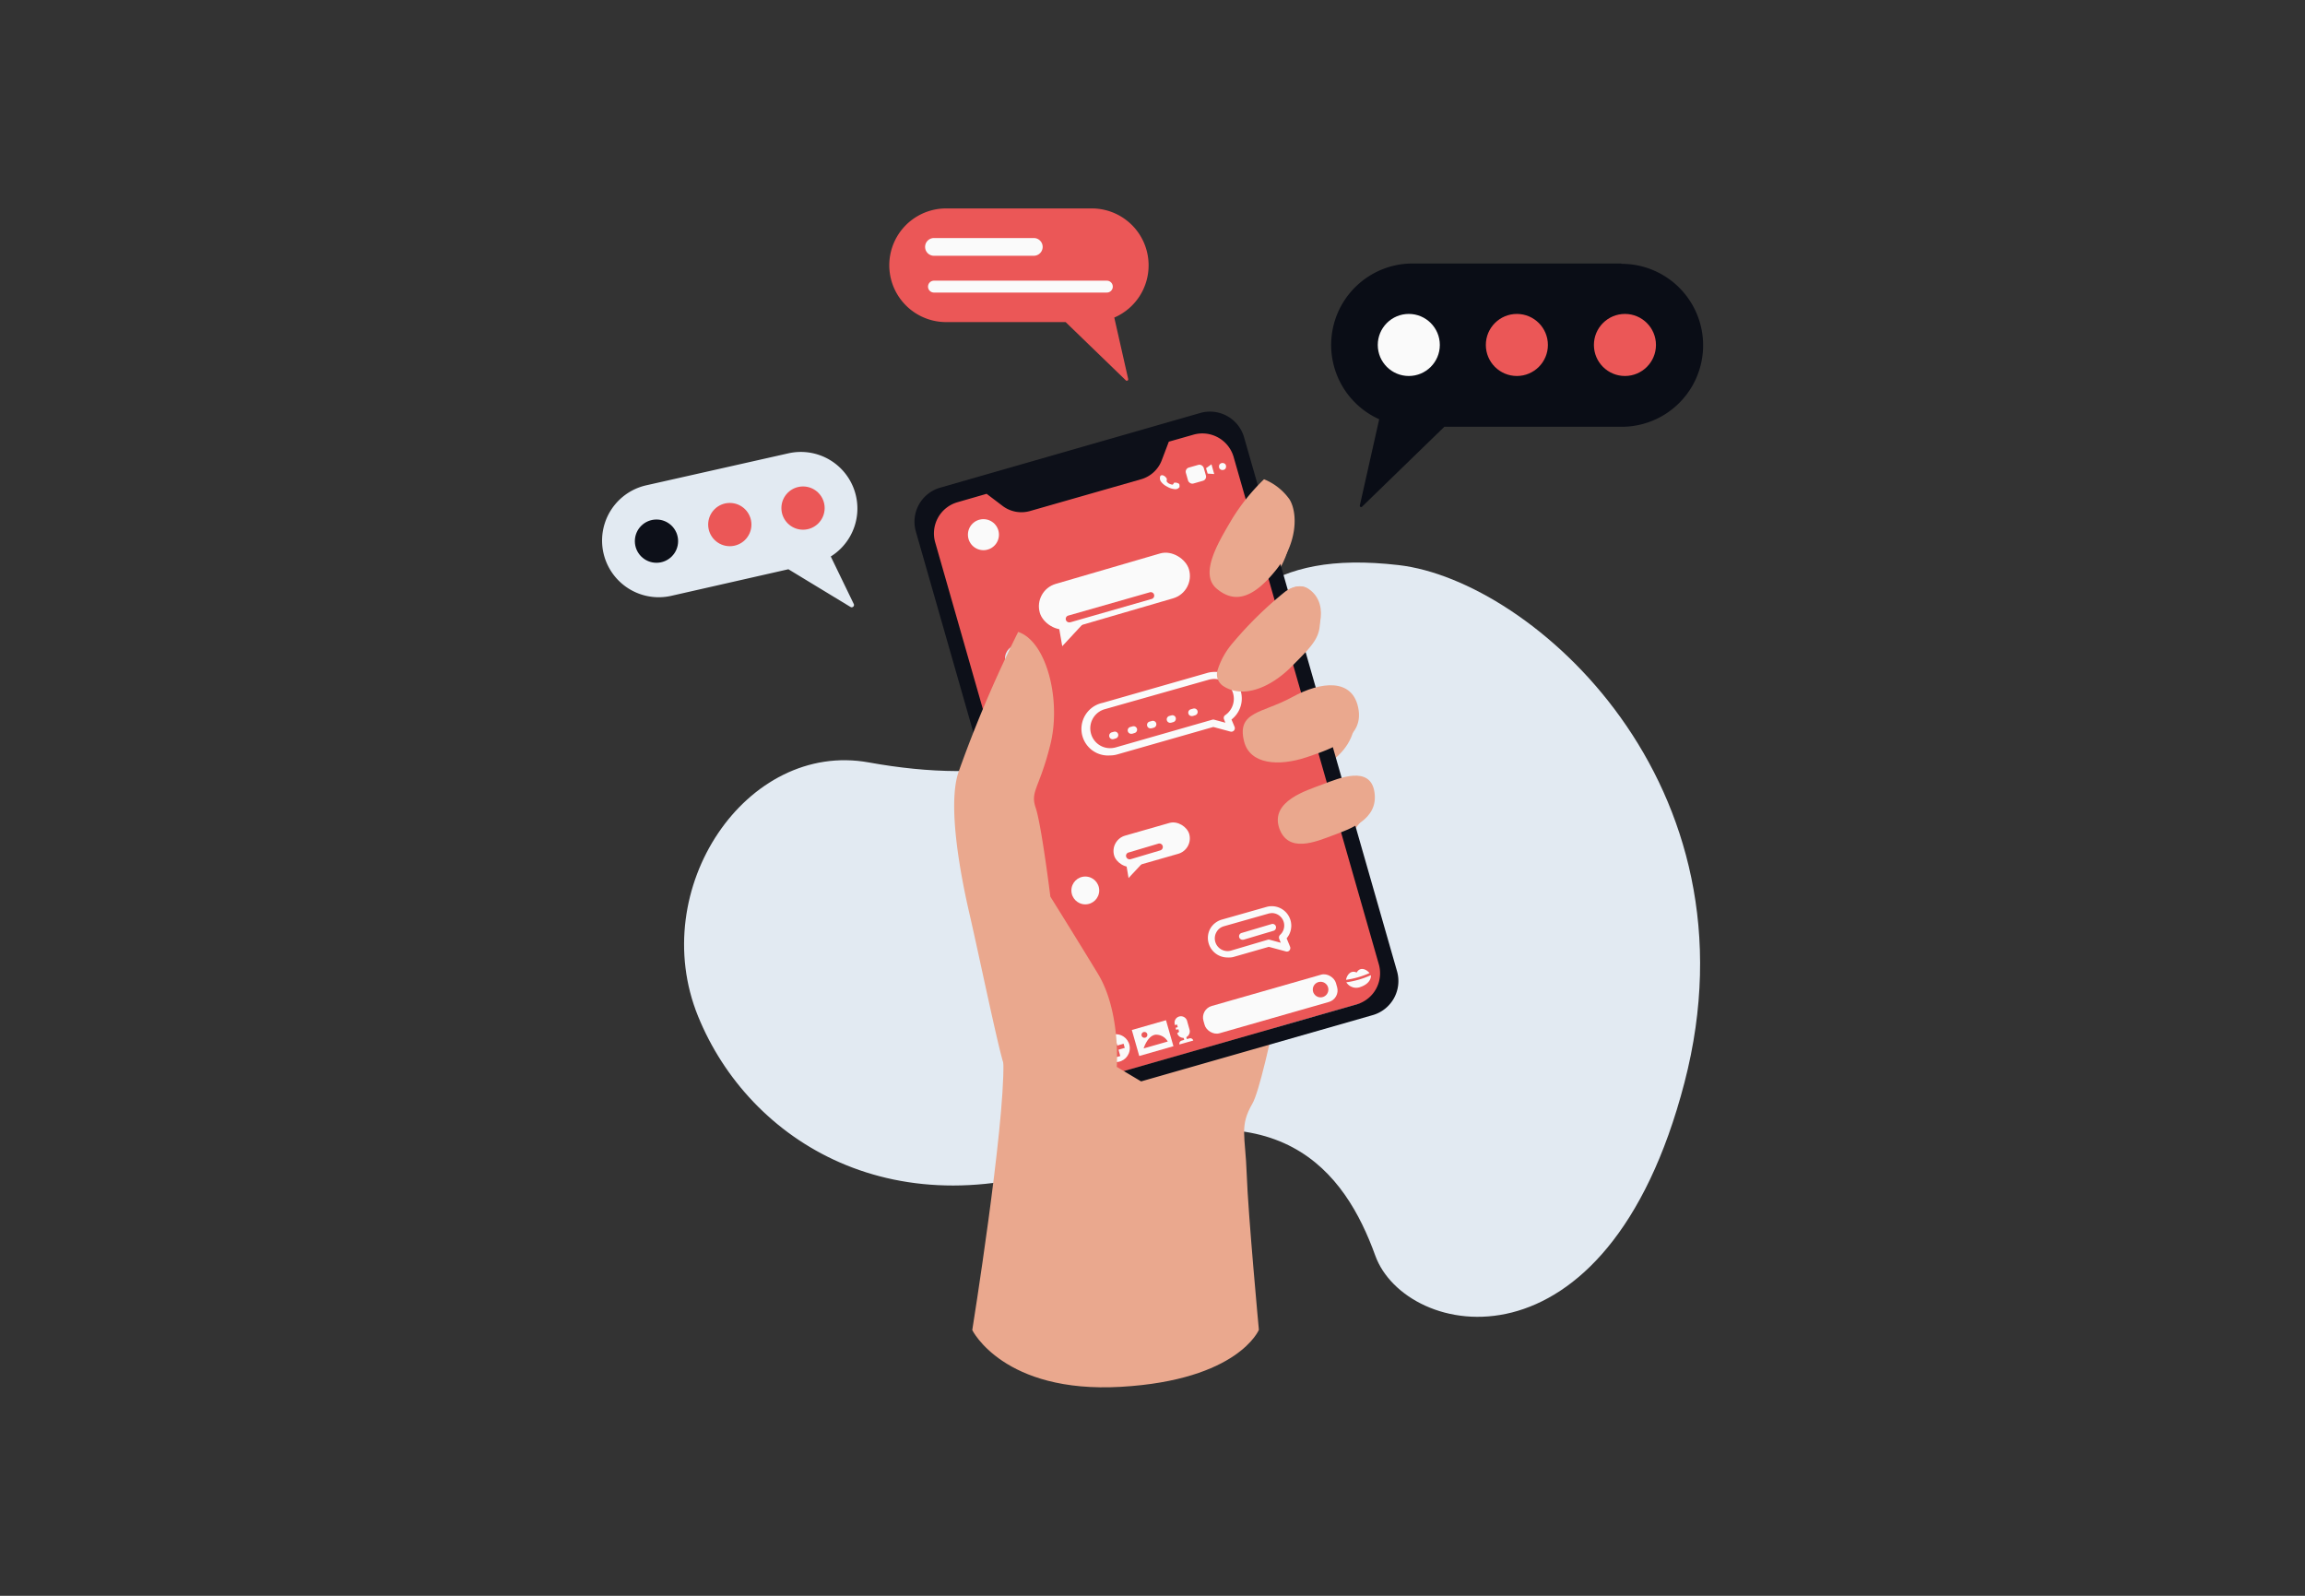 <svg id="Layer_1" data-name="Layer 1" xmlns="http://www.w3.org/2000/svg" viewBox="0 0 260 180"><rect x="0" y="0" width="260" height="180" fill="#333333" stroke="none"/><title>Flat Web Illustrations Pack - Scene 46</title><path d="M78.74,114.63c5.75,14.15,22.33,24.54,44,16s29,1.62,32.39,11,26.09,14.22,34.87-19.5-17.21-56.66-32.24-58.39-19.08,4.51-26.6,13.58S111.8,88.5,98,86,72.89,100.25,78.74,114.63Z" fill="#e2eaf2"/><path d="M113.18,119.87c.15,7.31-3.51,30.16-3.51,30.16s3.51,7.16,16.76,6.4S142,150,142,150s-1.22-13.1-1.37-17.52-.85-5.42.64-8,5.26-23.26,5.26-23.26l7.28-8.92s.87-3.57-1.92-3.88-7.78,3.88-10.91,7.23c0,0-3,0,1.32-4,5.69-5.25,10.49-5.39,10.65-11.19.15-5.42-6.81-1.62-10.18.37-1.5.89-2.59-.48,0-2.51s1.13-.89,3.93-4.08,3-6.47.85-7.85-5.66,3.13-8.76,6c-2.43,2.28.09,1.13,3.1-4s4.14-6.33,3.31-9.87-3.15-5.21-6.91,1.13-17.92,24-23.41,29S113.18,119.87,113.18,119.87Z" fill="#eaa88e"/><rect x="112.05" y="51.22" width="36.85" height="67.19" rx="2.98" transform="translate(-18.3 39.17) rotate(-15.97)" fill="#EB5757"/><path d="M135.36,46.59,106.08,55a4,4,0,0,0-2.76,5l17.21,60.13a4,4,0,0,0,5,2.76l29.28-8.38a4,4,0,0,0,2.76-5L140.34,49.36A4,4,0,0,0,135.36,46.59Zm20.17,62.18A3.66,3.66,0,0,1,153,113.3l-26.61,7.62a3.66,3.66,0,0,1-4.53-2.51L105.49,61.18A3.66,3.66,0,0,1,108,56.65l3.29-.95,1.78,1.35a3.52,3.52,0,0,0,3.12.59l12.52-3.58a3.53,3.53,0,0,0,2.34-2.16l.79-2.08,2.78-.79a3.67,3.67,0,0,1,4.53,2.51Z" fill="#0d1019"/><circle cx="114.93" cy="74.28" r="1.57" fill="#e2eaf2"/><circle cx="110.93" cy="60.31" r="1.75" fill="#fafafa"/><rect x="116.79" y="64.74" width="17.52" height="5.27" rx="2.63" transform="matrix(0.96, -0.28, 0.28, 0.96, -13.69, 37.15)" fill="#fafafa"/><polygon points="119.48 70.94 119.82 72.89 122.41 70.1 119.48 70.94" fill="#fafafa"/><path d="M120.63,70.2a.39.39,0,0,1-.11-.77l9.17-2.62a.39.39,0,0,1,.49.27.39.39,0,0,1-.27.48l-9.17,2.63Z" fill="#EB5757"/><circle cx="122.42" cy="100.44" r="1.57" fill="#fafafa"/><rect x="125.5" y="93.47" width="8.81" height="3.62" rx="1.81" transform="translate(-21.2 39.42) rotate(-15.97)" fill="#fafafa"/><polygon points="126.97 97.09 127.3 99.04 129.9 96.25 126.97 97.09" fill="#fafafa"/><path d="M127.41,96.93a.41.41,0,0,1-.38-.29.38.38,0,0,1,.27-.48l3.36-1a.39.39,0,0,1,.49.27.4.4,0,0,1-.27.49l-3.36,1Z" fill="#EB5757"/><path d="M138.45,108a2.21,2.21,0,0,1-2.12-1.61,2.17,2.17,0,0,1,.2-1.67,2.21,2.21,0,0,1,1.32-1l5-1.42a2.2,2.2,0,0,1,2.28,3.54l.39.95a.41.41,0,0,1-.07.41.38.38,0,0,1-.4.12l-1.93-.52-4.05,1.16A2.43,2.43,0,0,1,138.45,108Zm5-5a1.39,1.39,0,0,0-.4.06l-5,1.42a1.37,1.37,0,0,0-.84.67,1.41,1.41,0,0,0-.13,1.08,1.44,1.44,0,0,0,1.76,1L143,106a.41.41,0,0,1,.22,0l1.25.34-.18-.45a.41.41,0,0,1,.1-.44,1.41,1.41,0,0,0-.94-2.46Z" fill="#fafafa"/><path d="M140.18,106a.39.39,0,0,1-.11-.77l3.37-1a.39.39,0,0,1,.48.27.4.4,0,0,1-.27.49l-3.36,1Z" fill="#fafafa"/><path d="M125.21,85.21a3,3,0,0,1-.83-5.93l11.78-3.37a2.94,2.94,0,0,1,.84-.12,3,3,0,0,1,1.91,5.37l.35.83a.41.41,0,0,1-.07.41.4.4,0,0,1-.4.12L136.86,82l-10.81,3.09A2.94,2.94,0,0,1,125.21,85.21ZM137,76.58a2.57,2.57,0,0,0-.62.08L124.6,80a2.24,2.24,0,0,0-1.53,2.77,2.22,2.22,0,0,0,2.14,1.62,2.57,2.57,0,0,0,.62-.08l10.92-3.13a.37.37,0,0,1,.21,0l1.26.34-.15-.38a.38.38,0,0,1,.14-.48A2.24,2.24,0,0,0,137,76.58Z" fill="#fafafa"/><path d="M125.5,83.38a.38.38,0,0,1-.37-.28.4.4,0,0,1,.26-.49l.25-.07a.39.39,0,1,1,.22.75l-.25.08Z" fill="#fafafa"/><path d="M127.62,82.77a.39.39,0,0,1-.11-.77l.25-.07a.4.4,0,0,1,.49.27.39.39,0,0,1-.27.48l-.25.08Z" fill="#fafafa"/><path d="M129.8,82.16a.39.39,0,0,1-.11-.77l.25-.07a.39.39,0,0,1,.48.27.4.4,0,0,1-.27.49l-.25.07Z" fill="#fafafa"/><path d="M132,81.53a.39.39,0,0,1-.38-.28.4.4,0,0,1,.27-.49l.25-.07a.39.39,0,0,1,.48.27.4.4,0,0,1-.27.49l-.25.07Z" fill="#fafafa"/><path d="M134.45,80.77a.39.39,0,0,1-.11-.77l.25-.07a.39.39,0,0,1,.49.27.39.39,0,0,1-.27.48l-.25.08Z" fill="#fafafa"/><path d="M133,54.58a.75.75,0,0,0-.5-.14c-.08,0-.11.06-.13.12l-.06.08c0,.06-.25,0-.42-.08s-.32-.25-.29-.31a.3.3,0,0,1,0-.1.17.17,0,0,0,0-.17.75.75,0,0,0-.39-.35.32.32,0,0,0-.25,0,.17.17,0,0,0-.09.1.66.66,0,0,0,.14.66,1.91,1.91,0,0,0,.64.5,1.87,1.87,0,0,0,.76.27.69.69,0,0,0,.33,0,.61.61,0,0,0,.3-.21.12.12,0,0,0,0-.12A.32.32,0,0,0,133,54.58Z" fill="#fafafa"/><rect x="133.85" y="52.55" width="2.09" height="1.87" rx="0.48" transform="translate(-9.51 39.18) rotate(-15.97)" fill="#fafafa"/><polygon points="136.96 53.47 136.22 53.42 136.04 52.81 136.65 52.37 136.96 53.47" fill="#fafafa"/><circle cx="137.9" cy="52.62" r="0.4" fill="#fafafa"/><rect x="135.52" y="111.64" width="15.54" height="3.2" rx="1.35" transform="translate(-25.63 43.8) rotate(-15.97)" fill="#fafafa"/><circle cx="148.96" cy="111.62" r="0.88" fill="#EB5757"/><circle cx="125.87" cy="118.23" r="1.57" fill="#fafafa"/><rect x="124.86" y="117.99" width="1.98" height="0.49" transform="translate(-27.67 39.19) rotate(-15.97)" fill="#EB5757"/><rect x="125.61" y="117.24" width="0.49" height="1.98" transform="translate(-27.67 39.19) rotate(-15.97)" fill="#EB5757"/><rect x="128.01" y="115.57" width="4.01" height="3.05" transform="translate(-27.2 40.29) rotate(-15.97)" fill="#fafafa"/><path d="M129,118.26l2.72-.78a1.52,1.52,0,0,0-1.37-.77C129.43,116.82,129,118.26,129,118.26Z" fill="#EB5757"/><circle cx="129.09" cy="116.73" r="0.33" fill="#EB5757"/><path d="M133,116.39l-.08-.3-.25.07-.06-.23.24-.07-.09-.3-.24.07,0-.08a.71.71,0,0,1,.49-.89.72.72,0,0,1,.89.49l.28,1a.73.73,0,0,1-.5.89.72.72,0,0,1-.89-.5v0Z" fill="#fafafa"/><path d="M134.18,117.12l-.45.13h0l-.45.13a.36.36,0,0,0-.24.43l.78-.22h0l.78-.22A.36.36,0,0,0,134.18,117.12Z" fill="#fafafa"/><rect x="133.53" y="116.74" width="0.31" height="0.69" transform="translate(-27.06 41.3) rotate(-15.97)" fill="#fafafa"/><path d="M154.63,110c.06.38-.23,1-1.13,1.31a1.32,1.32,0,0,1-1.64-.51A9.89,9.89,0,0,0,154.63,110Z" fill="#fafafa"/><path d="M151.83,110.52c.08-.48.5-1.15,1.2-.82.42-.73,1.15-.32,1.45.06A9.7,9.7,0,0,1,151.83,110.52Z" fill="#fafafa"/><path d="M114.85,71.28A141.31,141.31,0,0,0,108.15,87c-1.37,3.8.3,12.18,1.22,16.14s3.2,14.93,3.81,16.76,4.87,7.92,16.14,2.44l-3.35-2s.46-6.25-2.13-10.51-5.36-8.69-5.36-8.69-1-8.07-1.65-10,.4-2.13,1.65-7.16S118.05,72.34,114.85,71.28Z" fill="#eaa88e"/><path d="M137.24,66.4c2.14,1.81,4.27.92,6.71-2.13s2.43-6.4,1.52-7.92a6.48,6.48,0,0,0-2.89-2.29,22.69,22.69,0,0,0-3.66,4.57C137.4,61.22,135.26,64.73,137.24,66.4Z" fill="#eaa88e"/><path d="M137.34,75.59a1.58,1.58,0,0,0,.62,1.78c2.2,1.47,5.3.24,7.7-2.16,2.74-2.74,3.47-3.48,3.16-6.07S147,65.34,145,66.71a42.16,42.16,0,0,0-5.9,5.76A8.57,8.57,0,0,0,137.34,75.59Z" fill="#eaa88e"/><path d="M144.29,93.4c1,2.9,4.15,1.54,6.05.83s5.15-1.77,4.7-4.86-4-1.6-5.84-.9S143.29,90.36,144.29,93.4Z" fill="#eaa88e"/><path d="M140.33,83.63c.65,2.58,3.86,2.86,7.1,1.77s6.45-2.31,5.77-5.59-4.13-3-7.46-1.17S139.47,80.22,140.33,83.63Z" fill="#eaa88e"/><path d="M129.56,29.92a6.41,6.41,0,0,0-6.41-6.41H106.72a6.41,6.41,0,1,0,0,12.82H120.2L127,42.91a.16.16,0,0,0,.26-.15l-1.57-6.94A6.4,6.4,0,0,0,129.56,29.92Z" fill="#EB5757"/><path d="M116.61,28.85H105.35a1,1,0,0,1,0-2h11.26a1,1,0,1,1,0,2Z" fill="#fafafa"/><path d="M124.85,33h-19.5a.67.67,0,0,1,0-1.34h19.5a.67.67,0,1,1,0,1.34Z" fill="#fafafa"/><path d="M182.88,29.72H159.32a9.19,9.19,0,0,0-3.75,17.57L153.39,57a.15.15,0,0,0,.26.14l9.27-9h20a9.19,9.19,0,0,0,0-18.38Z" fill="#0a0d16"/><circle cx="183.29" cy="38.91" r="3.5" fill="#EB5757"/><circle cx="158.91" cy="38.91" r="3.5" fill="#fafafa"/><circle cx="171.1" cy="38.91" r="3.5" fill="#EB5757"/><path d="M93.71,62.77A6.38,6.38,0,0,0,88.9,51.14l-16,3.6a6.39,6.39,0,0,0,2.81,12.47l13.22-3,7,4.25a.26.26,0,0,0,.37-.34Z" fill="#e2eaf2"/><circle cx="90.58" cy="57.31" r="2.44" fill="#EB5757"/><circle cx="82.32" cy="59.17" r="2.44" fill="#EB5757"/><circle cx="74.05" cy="61.04" r="2.44" fill="#0d1019"/></svg>